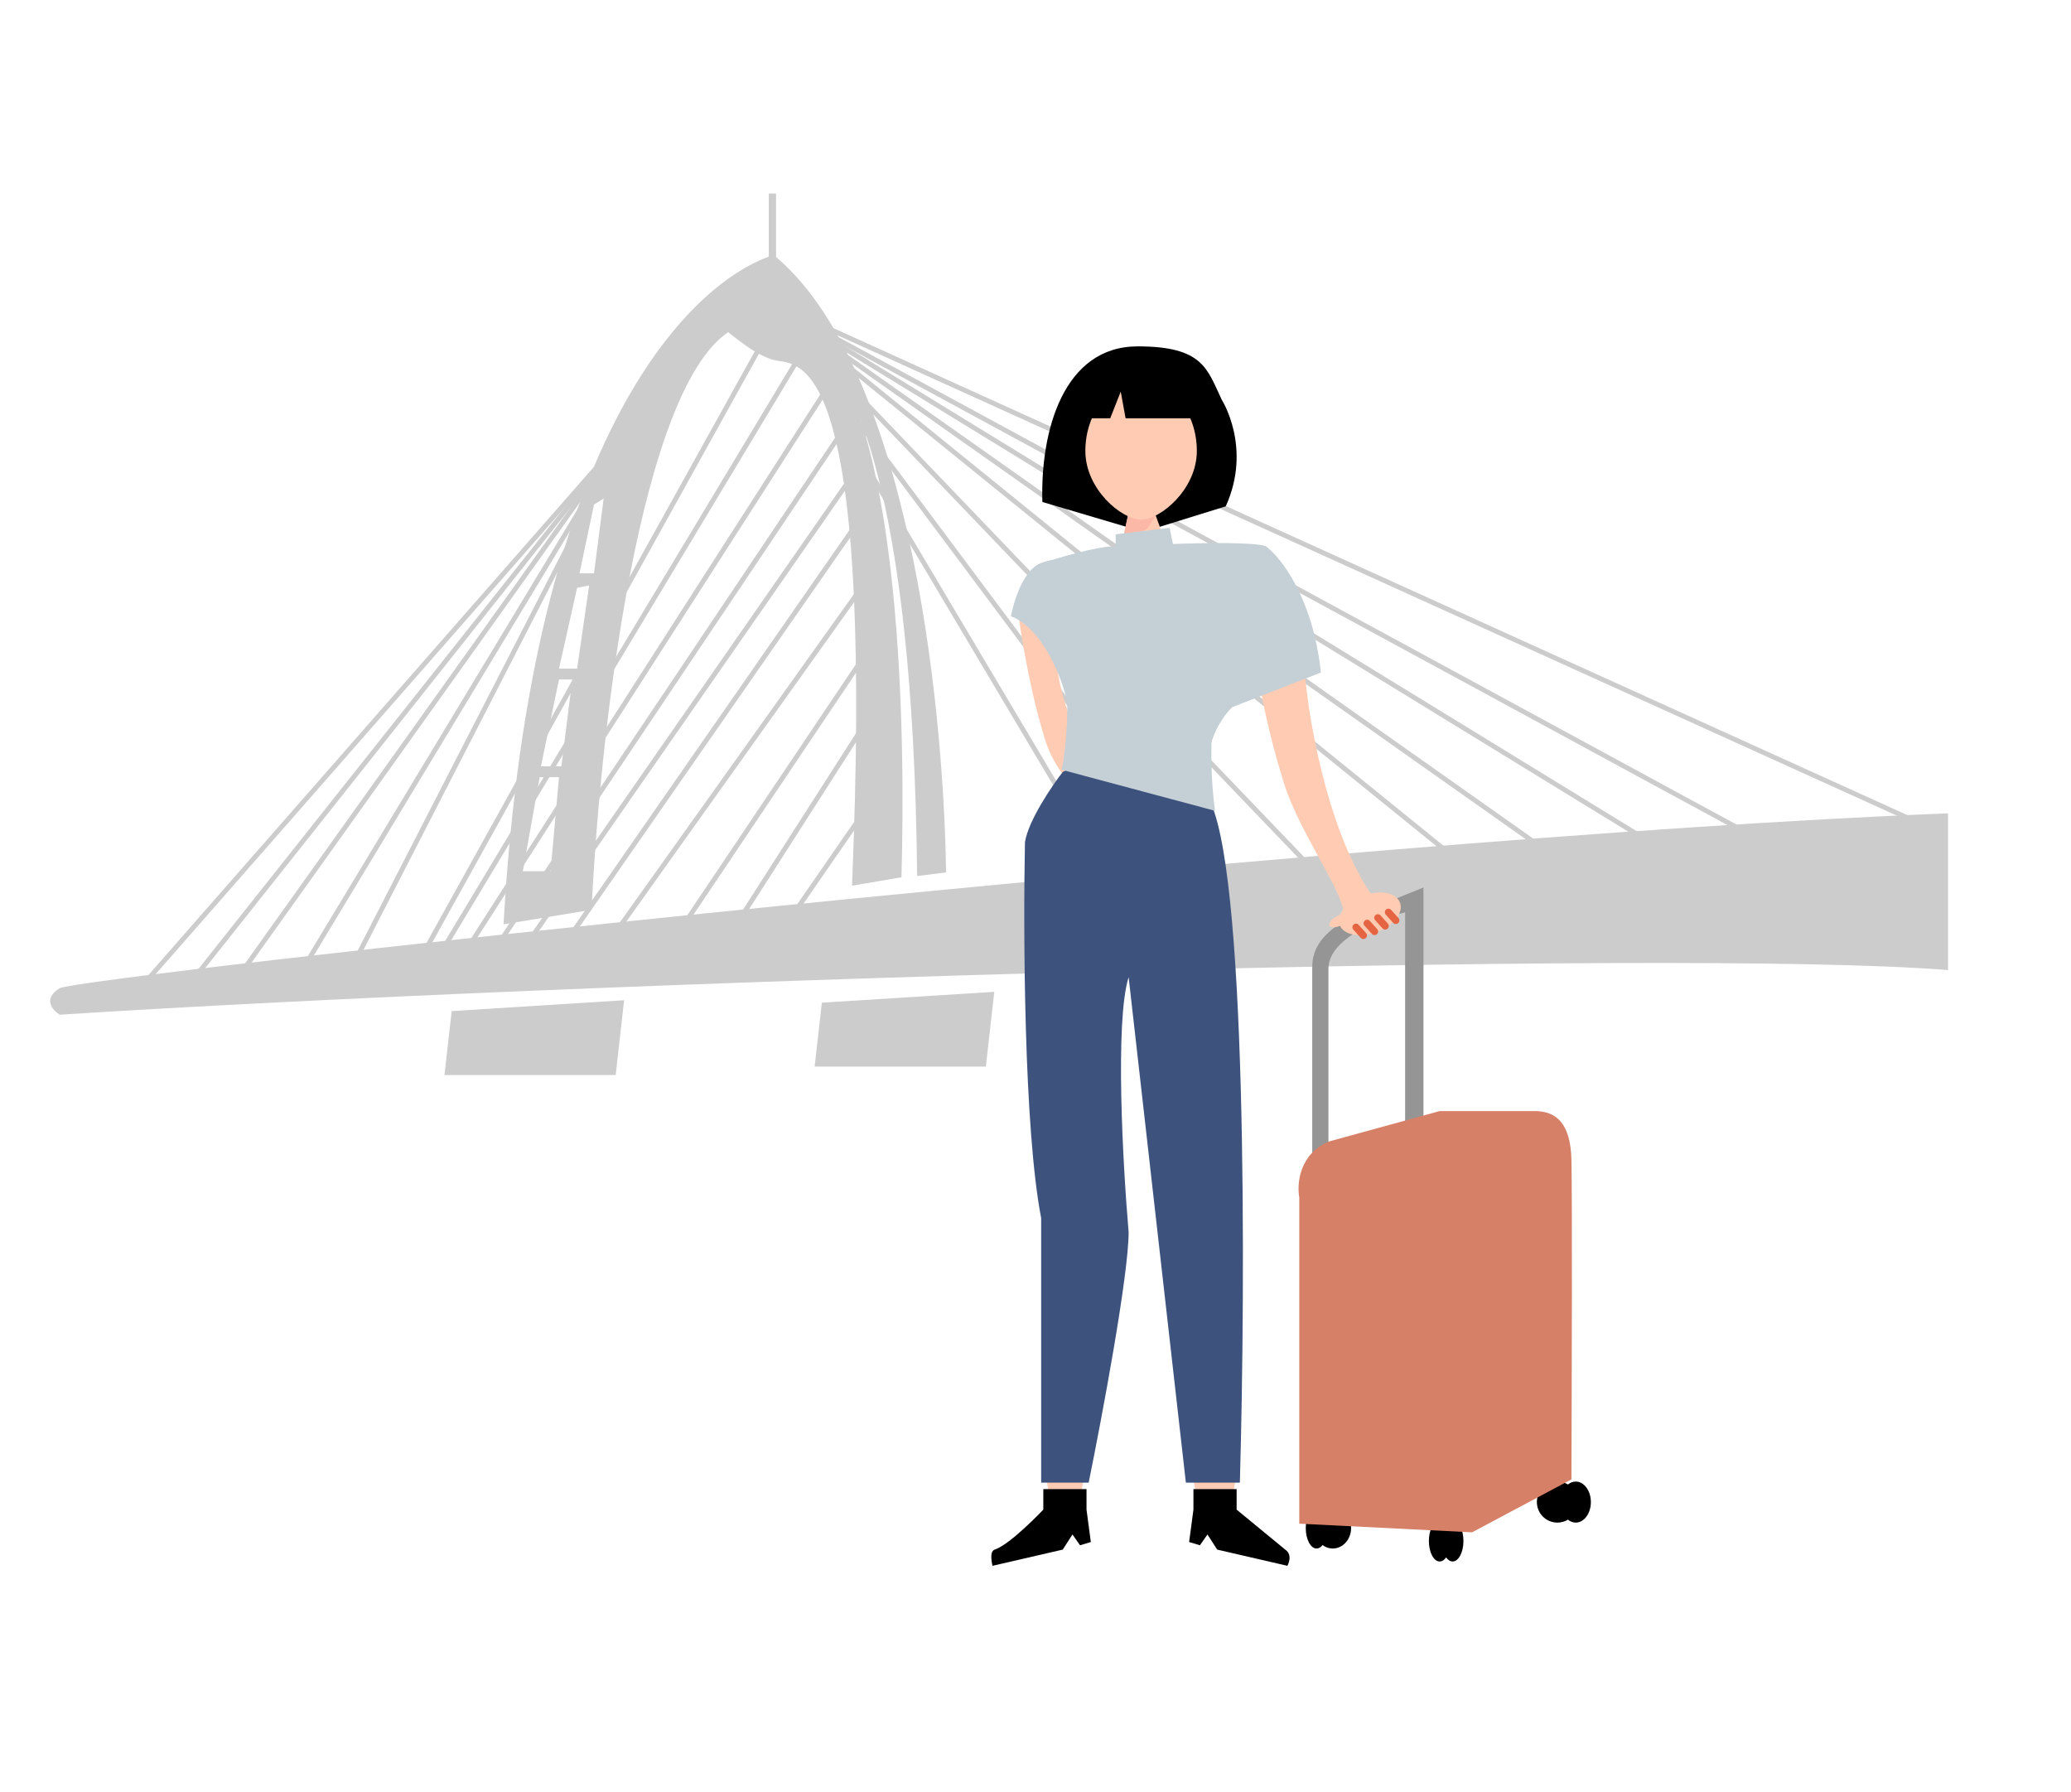 <svg width="289" height="250" viewBox="0 0 289 250" fill="none" xmlns="http://www.w3.org/2000/svg">
<mask id="mask0_3156_7107" style="mask-type:alpha" maskUnits="userSpaceOnUse" x="0" y="0" width="289" height="250">
<path d="M288.25 0H0.5V250H288.25V0Z" fill="white"/>
</mask>
<g mask="url(#mask0_3156_7107)">
<path fill-rule="evenodd" clip-rule="evenodd" d="M108.295 27V39.115H107.285V27H108.295Z" fill="#CCCCCC"/>
<path d="M108.799 50.388C105.722 50.046 102.125 46.63 100.723 45.677L103.751 45.004L114.688 48.033C125.592 60.417 126.411 101.484 125.794 122.405L118.895 123.583C121.755 54.931 113.342 50.893 108.799 50.388Z" fill="#CCCCCC"/>
<path fill-rule="evenodd" clip-rule="evenodd" d="M70.268 128.968C74.171 59.509 97.077 39.003 107.958 35.582C126.535 50.793 131.683 97.334 132.02 121.733L127.982 122.237C127.443 67.451 118.447 52.128 114.016 48.538L103.752 45.341C90.022 49.245 83.841 99.466 82.551 126.949L70.268 128.968ZM84.234 69.571L82.888 70.412L80.868 80.003H82.888L84.234 69.571ZM80.532 82.022L82.215 81.686L80.532 93.296H78.008L80.532 82.022ZM79.859 94.81H78.008L75.484 106.925H78.344L79.859 94.81ZM75.316 108.44H78.008L76.83 121.564H72.96L75.316 108.44Z" fill="#CCCCCC"/>
<path d="M271.837 135.358C233.339 132.262 80.13 136.985 8.338 141.584C7.328 140.967 5.915 139.363 8.338 137.882C10.761 136.402 185.014 116.962 271.837 113.484V135.358Z" fill="#CCCCCC"/>
<path fill-rule="evenodd" clip-rule="evenodd" d="M268.005 115.307L107.314 42.449L107.592 41.836L268.283 114.694L268.005 115.307Z" fill="#CCCCCC"/>
<path fill-rule="evenodd" clip-rule="evenodd" d="M252.84 121.523L107.125 42.439L107.446 41.848L253.162 120.931L252.84 121.523Z" fill="#CCCCCC"/>
<path fill-rule="evenodd" clip-rule="evenodd" d="M232.297 119.157L107.109 42.429L107.461 41.855L232.648 118.583L232.297 119.157Z" fill="#CCCCCC"/>
<path fill-rule="evenodd" clip-rule="evenodd" d="M156.802 126.107L106.996 42.313L107.575 41.969L157.38 125.764L156.802 126.107Z" fill="#CCCCCC"/>
<path fill-rule="evenodd" clip-rule="evenodd" d="M60.964 134.524L113.799 46.691L113.222 46.344L60.388 134.177L60.964 134.524Z" fill="#CCCCCC"/>
<path fill-rule="evenodd" clip-rule="evenodd" d="M64.661 133.858L115.645 54.438L115.078 54.074L64.095 133.494L64.661 133.858Z" fill="#CCCCCC"/>
<path fill-rule="evenodd" clip-rule="evenodd" d="M69.201 132.856L117.492 60.84L116.933 60.465L68.642 132.481L69.201 132.856Z" fill="#CCCCCC"/>
<path fill-rule="evenodd" clip-rule="evenodd" d="M73.739 132.017L119.002 66.9L118.449 66.516L73.187 131.633L73.739 132.017Z" fill="#CCCCCC"/>
<path fill-rule="evenodd" clip-rule="evenodd" d="M77.947 133.534L120.518 72.287L119.965 71.902L77.394 133.15L77.947 133.534Z" fill="#CCCCCC"/>
<path fill-rule="evenodd" clip-rule="evenodd" d="M84.001 133.369L121.188 81.207L120.639 80.816L83.453 132.978L84.001 133.369Z" fill="#CCCCCC"/>
<path fill-rule="evenodd" clip-rule="evenodd" d="M93.261 132.855L122.875 88.77L122.316 88.394L92.702 132.479L93.261 132.855Z" fill="#CCCCCC"/>
<path fill-rule="evenodd" clip-rule="evenodd" d="M101.341 131.84L121.701 100.039L121.134 99.676L100.775 131.477L101.341 131.84Z" fill="#CCCCCC"/>
<path fill-rule="evenodd" clip-rule="evenodd" d="M107.562 132.692L123.379 109.808L122.825 109.426L107.009 132.31L107.562 132.692Z" fill="#CCCCCC"/>
<path fill-rule="evenodd" clip-rule="evenodd" d="M58.278 135.186L109.262 43.315L108.673 42.988L57.69 134.86L58.278 135.186Z" fill="#CCCCCC"/>
<path fill-rule="evenodd" clip-rule="evenodd" d="M26.782 137.419L87.525 60.86L86.998 60.441L26.255 137.001L26.782 137.419Z" fill="#CCCCCC"/>
<path fill-rule="evenodd" clip-rule="evenodd" d="M19.367 138.611L87.514 60.873L87.008 60.43L18.861 138.167L19.367 138.611Z" fill="#CCCCCC"/>
<path fill-rule="evenodd" clip-rule="evenodd" d="M33.018 137.239L87.535 60.848L86.987 60.457L32.47 136.848L33.018 137.239Z" fill="#CCCCCC"/>
<path fill-rule="evenodd" clip-rule="evenodd" d="M41.445 137.216L87.549 60.824L86.973 60.477L40.869 136.868L41.445 137.216Z" fill="#CCCCCC"/>
<path fill-rule="evenodd" clip-rule="evenodd" d="M49.197 135.512L87.561 60.803L86.962 60.496L48.598 135.205L49.197 135.512Z" fill="#CCCCCC"/>
<path fill-rule="evenodd" clip-rule="evenodd" d="M169.609 126.139L107.016 42.344L107.555 41.941L170.149 125.736L169.609 126.139Z" fill="#CCCCCC"/>
<path fill-rule="evenodd" clip-rule="evenodd" d="M185.115 123.815L107.041 42.376L107.527 41.91L185.601 123.349L185.115 123.815Z" fill="#CCCCCC"/>
<path fill-rule="evenodd" clip-rule="evenodd" d="M204.665 121.489L107.072 42.406L107.496 41.883L205.088 120.966L204.665 121.489Z" fill="#CCCCCC"/>
<path fill-rule="evenodd" clip-rule="evenodd" d="M219.153 121.501L107.09 42.417L107.478 41.867L219.541 120.951L219.153 121.501Z" fill="#CCCCCC"/>
<path d="M62.022 149.999L63.031 141.081L87.093 139.566L85.915 149.999H62.022Z" fill="#CCCCCC"/>
<path d="M113.678 148.823L114.687 139.905L138.749 138.391L137.571 148.823H113.678Z" fill="#CCCCCC"/>
<path d="M146.344 208.383L146.042 206.424L148.605 204.465L151.317 205.821L150.865 208.383H146.344Z" fill="#FFCCB3"/>
<path d="M166.884 208.383L166.539 206.424L169.467 204.465L172.567 205.821L172.051 208.383H166.884Z" fill="#FFCCB3"/>
<path d="M151.619 207.781H145.59V210.644C145.59 210.644 141 215.5 138.808 216.22C137.962 216.498 138.507 218.481 138.507 218.481L148.303 216.22L149.66 214.11L150.714 215.618L152.222 215.165L151.619 210.644V207.781Z" fill="black"/>
<path d="M166.539 207.781H172.567V210.644L179.349 216.22C180.5 217 179.651 218.481 179.651 218.481L169.855 216.22L168.498 214.11L167.443 215.618L165.936 215.165L166.539 210.644V207.781Z" fill="black"/>
<path d="M148.424 83.844L142.084 85.529C142.084 85.529 143.3 95.147 145.862 103.285C148.044 110.218 153.849 111.905 153.849 117.904L157.768 115.342C151.287 105.847 144.686 94.296 148.424 83.844Z" fill="#FFCCB3"/>
<path fill-rule="evenodd" clip-rule="evenodd" d="M202.709 217.878C203.542 217.878 204.217 216.596 204.217 215.015C204.217 213.433 203.542 212.151 202.709 212.151C202.37 212.151 202.057 212.364 201.805 212.724C201.553 212.364 201.24 212.151 200.901 212.151C200.069 212.151 199.394 213.433 199.394 215.015C199.394 216.596 200.069 217.878 200.901 217.878C201.24 217.878 201.553 217.665 201.805 217.306C202.057 217.665 202.37 217.878 202.709 217.878Z" fill="black"/>
<path fill-rule="evenodd" clip-rule="evenodd" d="M218.803 212.044C218.372 212.303 217.868 212.453 217.328 212.453C215.747 212.453 214.465 211.171 214.465 209.589C214.465 208.008 215.747 206.726 217.328 206.726C217.868 206.726 218.372 206.875 218.803 207.134C219.121 206.875 219.493 206.726 219.89 206.726C221.055 206.726 222 208.008 222 209.589C222 211.171 221.055 212.453 219.89 212.453C219.492 212.453 219.121 212.303 218.803 212.044Z" fill="black"/>
<path fill-rule="evenodd" clip-rule="evenodd" d="M184.557 215.588C184.318 215.892 184.03 216.07 183.72 216.07C182.888 216.07 182.213 214.788 182.213 213.206C182.213 211.625 182.888 210.343 183.72 210.343C184.03 210.343 184.318 210.52 184.557 210.825C184.964 210.52 185.454 210.343 185.98 210.343C187.395 210.343 188.542 211.625 188.542 213.206C188.542 214.788 187.395 216.07 185.98 216.07C185.454 216.07 184.964 215.892 184.557 215.588Z" fill="black"/>
<path d="M190.05 127.302C183.177 130.195 183.117 133.632 183.117 135.139V175.83L185.378 174.323V135.139C185.378 131.07 192.21 128.256 196.078 127.302V172.515L198.64 171.761V123.835L190.05 127.302Z" fill="#959595"/>
<path d="M185.528 159.252C181.308 160.94 180.957 165.18 181.308 167.089V212.603L205.422 213.809L219.287 206.424C219.337 193.664 219.408 166.878 219.287 161.814C219.167 156.75 217.177 155.032 214.163 155.032H200.901L185.528 159.252Z" fill="#D68068"/>
<path d="M143.028 117.506C143.511 114.491 146.746 109.719 148.303 107.71L157.496 103.339L168.498 111.176C174.044 119.857 173.823 178.593 173.019 206.876H165.484L157.496 136.344C155.567 142.493 156.693 162.618 157.496 171.912C157.496 177.94 153.779 197.733 151.92 206.876H145.289V169.953C142.878 157.534 142.777 129.814 143.028 117.506Z" fill="#3D537E"/>
<path d="M182.062 93.392L175.722 95.078C175.722 95.078 176.637 101.229 179.199 109.367C181.381 116.3 187.488 124.438 187.488 127.452L191.406 124.89C184.926 115.396 182.343 98.6 182.062 93.392Z" fill="#FFCCB3"/>
<path d="M170.485 55.77C168.456 51.486 167.892 48.33 158.761 48.33C148.39 48.33 145.158 60.16 145.459 70.043L159.55 74.214L171.048 70.651C174.769 62.421 170.485 55.77 170.485 55.77Z" fill="black"/>
<path d="M156.619 75.567L157.521 71.396L160.677 70.269L162.594 75.567L159.606 77.596L156.619 75.567Z" fill="#FFCCB3"/>
<path d="M156.619 75.567L157.521 71.396L162.03 70.719L160.114 73.763L156.619 75.567Z" fill="#FBB8A6"/>
<path d="M167.014 62.922C167.014 68.277 161.941 72.504 159.235 72.504C156.53 72.504 151.457 68.277 151.457 62.922C151.457 57.568 154.939 53.227 159.235 53.227C163.531 53.227 167.014 57.568 167.014 62.922Z" fill="#FFCCB3"/>
<path d="M154.928 58.363H151.433C151.433 52.772 156.544 51.073 159.099 50.923C165.232 50.923 167.291 55.883 167.554 58.363H157.07L156.394 54.643L154.928 58.363Z" fill="black"/>
<path d="M163.223 73.649L155.688 74.553V76.211C153.036 76.211 147.349 77.919 144.837 78.773C150.021 89.383 149.207 102.284 148.153 107.408L169.553 113.135C167.262 96.135 173.17 79.527 176.637 76.211C174.949 75.608 167.393 75.759 163.676 75.91L163.223 73.649Z" fill="#C5CFD6"/>
<path d="M184.323 93.844C183.238 83.475 178.747 77.769 176.637 76.211L168.046 77.417L162.168 107.408L169.101 111.025C167.172 105.117 170.206 100.325 171.965 98.667L184.323 93.844Z" fill="#C5CFD6"/>
<ellipse cx="191.156" cy="127.508" rx="4.489" ry="2.717" transform="rotate(159.816 191.156 127.508)" fill="#FFCCB3"/>
<ellipse cx="187.004" cy="128.409" rx="1.654" ry="0.709" transform="rotate(153.314 187.004 128.409)" fill="#FFCCB3"/>
<path fill-rule="evenodd" clip-rule="evenodd" d="M193.629 129.572C193.424 129.757 193.108 129.741 192.923 129.535L191.895 128.394C191.71 128.189 191.727 127.873 191.932 127.688C192.137 127.503 192.453 127.52 192.638 127.725L193.666 128.866C193.851 129.071 193.834 129.388 193.629 129.572Z" fill="#E56441"/>
<path fill-rule="evenodd" clip-rule="evenodd" d="M192.147 130.344C191.942 130.529 191.626 130.513 191.441 130.307L190.413 129.166C190.228 128.961 190.245 128.645 190.45 128.46C190.655 128.275 190.971 128.292 191.156 128.497L192.184 129.638C192.369 129.843 192.352 130.16 192.147 130.344Z" fill="#E56441"/>
<path fill-rule="evenodd" clip-rule="evenodd" d="M190.587 130.893C190.382 131.078 190.066 131.062 189.881 130.856L188.853 129.715C188.668 129.51 188.685 129.194 188.89 129.009C189.095 128.824 189.411 128.841 189.596 129.046L190.624 130.187C190.809 130.392 190.792 130.709 190.587 130.893Z" fill="#E56441"/>
<path fill-rule="evenodd" clip-rule="evenodd" d="M195.111 128.8C194.906 128.985 194.59 128.969 194.405 128.763L193.377 127.622C193.192 127.417 193.209 127.101 193.414 126.916C193.619 126.731 193.935 126.748 194.12 126.953L195.148 128.094C195.333 128.299 195.316 128.616 195.111 128.8Z" fill="#E56441"/>
<path d="M141.069 86.007C141.069 86.007 142.073 80.358 144.837 78.773C146.94 77.567 151.016 78.171 151.016 78.171L161.867 103.791L149.961 103.188C148.394 91.132 143.38 86.711 141.069 86.007Z" fill="#C5CFD6"/>
</g>
</svg>
